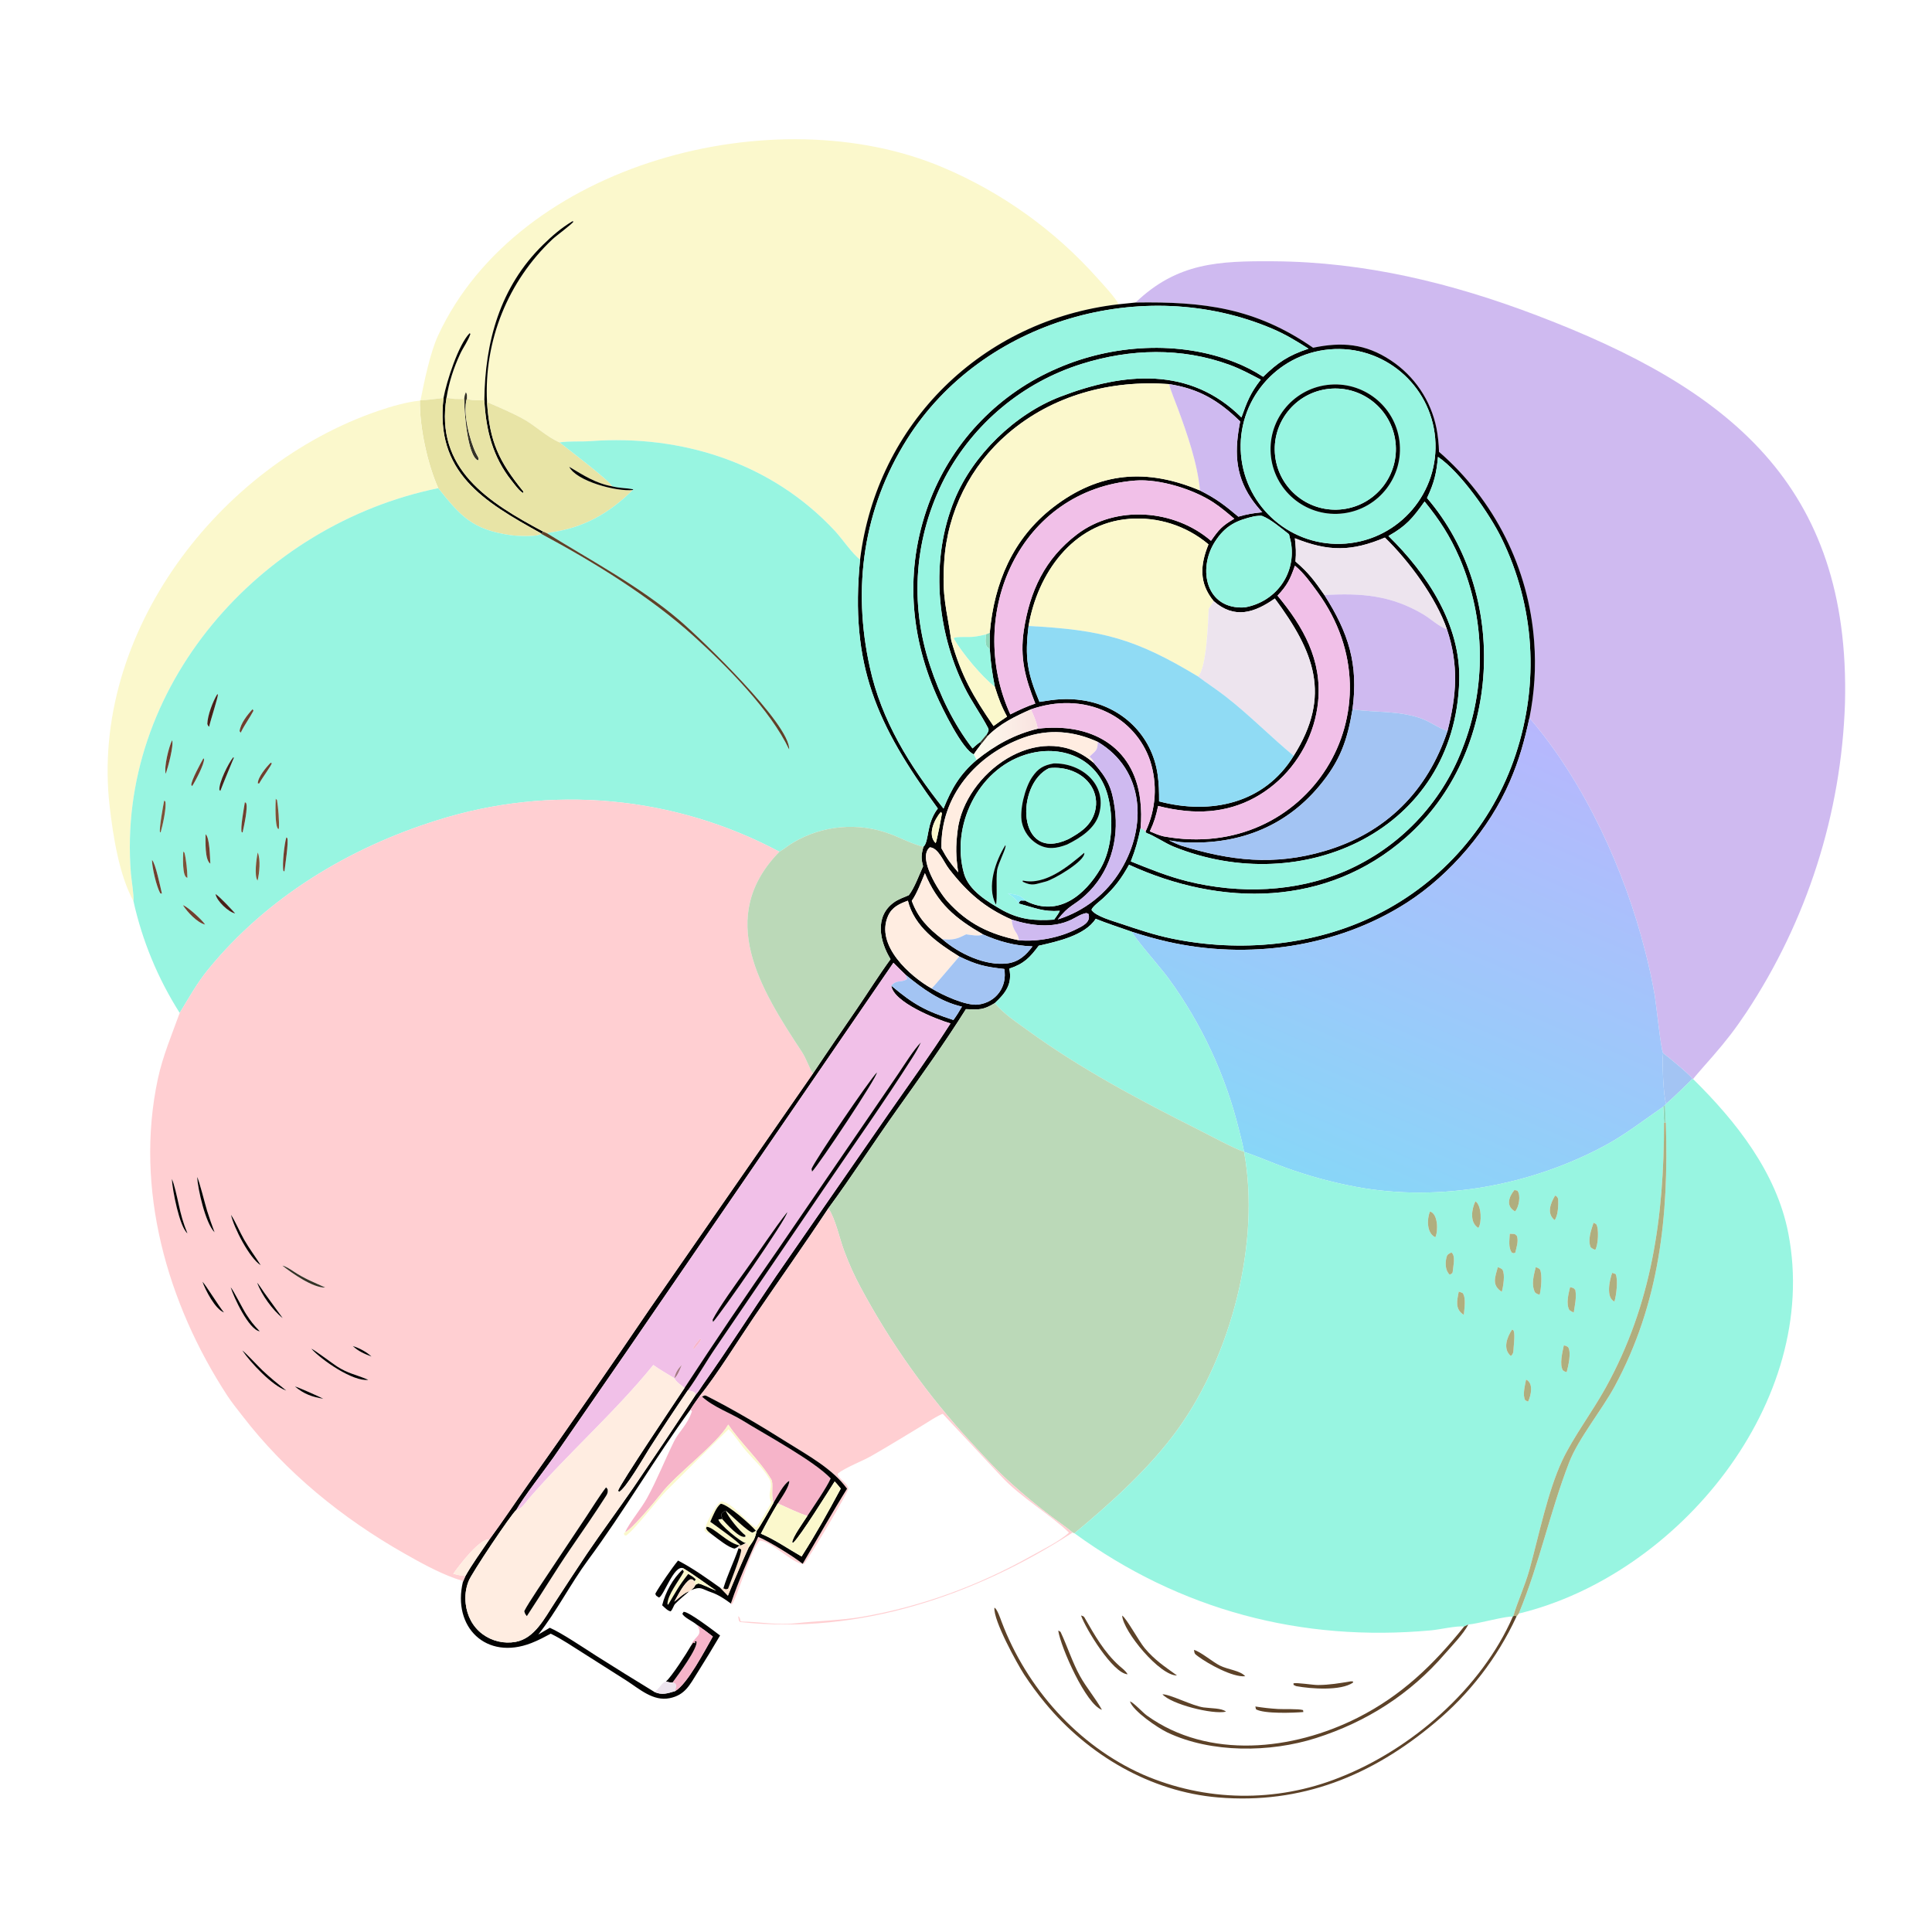 <svg width="1024" height="1024" viewBox="0 0 1024 1024" fill="none" xmlns="http://www.w3.org/2000/svg">
<path d="M222.873 212.177C224.858 202.264 227.952 186.963 232.22 177.767C274.776 86.071 411.122 51.043 499.742 88.741C531.135 102.027 559.174 122.139 581.822 147.617C584.263 150.321 591.631 158.232 592.857 161.275C520.748 169.571 464.784 224.216 455.858 296.579C452.027 293.876 446.129 285.271 442.542 281.415C408.959 245.317 361.451 230.227 312.969 233.803C307.556 234.202 301.984 233.652 296.584 234.486C290.385 231.917 284.172 226.067 278.409 222.68C272.379 219.135 264.596 215.948 258.13 213.112C256.479 180.64 269.169 149.08 292.84 126.79C294.964 124.81 303.547 118.534 303.967 117.399L303.348 117.302C297.464 120.817 292.739 124.92 287.852 129.697C265.087 151.948 257.022 181.066 256.713 212.139C254.276 212.142 248.957 212.528 247.469 211.131C247.416 209.439 247.691 209.141 246.919 207.912C246.265 209.616 246.255 209.668 246.024 211.48C243.849 211.519 238.438 211.641 236.7 210.593C237.97 202.601 240.479 194.87 243.923 187.527C245.58 183.992 248.112 180.702 249.329 176.97L248.923 176.595C243.007 182.539 236.625 202.336 235.082 210.919C231.658 211.279 225.989 212.161 222.873 212.177Z" fill="#FBF8CC"/>
<path d="M256.713 212.142C257.022 181.069 265.087 151.951 287.852 129.7C292.739 124.923 297.464 120.82 303.348 117.305L303.967 117.402C303.547 118.537 294.964 124.813 292.84 126.793C269.169 149.083 256.479 180.643 258.13 213.115C259.543 234.252 264.409 244.462 277.43 260.554L277.254 261.304C275.332 260.428 272.604 256.605 271.207 254.856C261.105 242.211 257.558 227.937 256.713 212.142Z" fill="#020201"/>
<path d="M601.867 160.345C624.051 139.115 646.027 138.291 675.162 138.485C723.537 138.806 769.632 150.059 814.602 167.186C915.813 205.734 980.835 256.612 977.881 372.712C975.948 431.21 957.801 488.02 925.464 536.806C919.707 545.441 914.79 551.791 907.962 559.642C906.724 561.065 897.917 570.995 897.38 571.919L897.075 571.8C895.907 569.785 883.92 559.947 881.481 558.183C880.343 556.649 877.796 531.995 877.074 527.734C875.702 519.792 873.996 511.912 871.96 504.114C861.138 461.293 839.681 414.241 810.639 380.531C813.319 367.228 814.16 353.621 813.14 340.09C810.303 301.199 792.168 265.018 762.708 239.472C762.634 235.673 762.118 230.682 761.368 226.976C758.407 212.201 749.655 199.226 737.065 190.947C723.707 182.107 711.208 181.129 695.966 184.304C665.353 163.089 637.804 159.789 601.867 160.345Z" fill="#CFBAF0"/>
<path d="M592.857 161.276L601.867 160.345C637.804 159.789 665.353 163.089 695.966 184.304C711.208 181.129 723.707 182.107 737.065 190.947C749.655 199.226 758.407 212.201 761.368 226.976C762.118 230.682 762.634 235.673 762.708 239.472C792.168 265.018 810.303 301.199 813.14 340.09C814.16 353.621 813.319 367.228 810.639 380.531C807.957 392.751 805.324 402.458 800.263 414.187C789.509 439.111 768.693 463.629 745.751 478.375C708.561 502.28 661.334 508.841 618.423 499.037C612.158 497.57 605.959 495.833 599.844 493.831C594.192 491.805 586.081 489.215 580.742 486.973C575.087 495.916 559.873 499.128 550.55 501.253C545.811 507.551 542.788 510.809 534.95 513.396C536.64 521.516 533.025 526.328 527.294 531.642C521.172 535.422 518.877 535.173 511.955 534.871C500.86 552.568 487.508 571.2 475.345 588.276C463.339 605.131 451.21 623.939 439.079 640.394C426.321 659.688 412.648 678.929 399.587 698.126C391.546 709.943 379.645 729.16 370.965 739.759C369.256 742.18 367.498 744.584 365.947 747.105C347.221 772.726 330.676 801.142 311.681 826.829C302.536 839.196 294.99 854.123 285.315 866.339L291.396 862.751C297.546 865.396 309.659 873.562 315.81 877.489C326.087 883.99 336.418 890.406 346.802 896.735C350.834 898.622 353.882 897.502 357.84 896.324C364.355 892.588 373.625 874.698 377.816 867.379C374.91 865.104 372.44 863.301 369.398 861.211C367.163 859.231 362.49 857.338 361.67 855.312L362.346 854.293C365.106 854.156 378.652 864.601 381.656 866.845C377.799 873.374 373.869 879.91 369.829 886.277C365.613 892.922 363.223 898.402 354.888 900.079C346.193 901.828 338.965 895.219 332.077 890.773L308.897 876.049C304.114 873.025 297.5 868.618 292.55 866.209L291.901 865.897C288.478 867.727 285.257 869.436 281.642 870.849C257.675 880.213 239.621 862.397 245.358 838.378L246.687 835.313C249.862 829.563 255.53 821.649 259.354 816.005C266.197 806.744 273.016 796.461 279.734 786.974C301.642 756.045 323.236 724.894 344.513 693.526L430.88 568.982C438.558 557.406 446.423 546.039 454.255 534.572C460.212 525.851 465.766 516.925 472.004 508.387C466.305 499.021 463.313 485.777 473.85 478.239C476.076 476.647 479.104 475.554 481.654 474.495C484.503 471.018 487.26 463.564 489.248 459.133C488.132 454.824 488.247 453.073 489.449 448.791C492.609 445.847 490.805 436.551 497.063 428.523C464.568 384.038 450.379 352.718 455.858 296.58C464.784 224.217 520.748 169.572 592.857 161.276ZM619.577 203.576C588.653 201.314 557.961 209.403 534.16 229.86C514.295 246.935 502.15 271.295 500.467 297.435C499.138 316.549 501.813 322.745 504.202 339.485C509.543 358.274 515.69 368.931 526.589 384.803C528.936 383.141 531.347 381.37 533.755 379.814C530.653 374.107 529.301 370.315 527.319 364.099C525.846 356.701 525.093 351.498 524.617 344.053L524.596 335.432C526.915 309.028 536.782 285.434 558.155 268.913C582.75 249.901 607.957 248.151 636.018 259.964C644.716 264.316 649.081 267.762 656.36 273.848C661.144 272.47 664.108 271.995 669.028 271.518C666.831 269.162 664.818 266.642 663.006 263.978C654.31 250.962 654.423 238.088 657.315 223.366C645.82 212.204 635.416 206.041 619.577 203.576ZM686.632 297.599C693.825 303.809 696.685 307.789 701.98 315.39C714.69 335.351 720.114 351.961 716.853 375.993C714.089 392.653 710.209 403.446 699.308 416.537C680.535 439.083 654.855 448.227 625.829 446.351C623.751 446.063 621.678 445.748 619.609 445.406C621.846 446.485 623.497 447.271 625.858 448.142C652.132 456.269 675.382 458.964 702.264 451.01C734.633 441.433 756.661 419.238 767.203 387.423C772.005 368.536 773.259 352.497 766.88 333.465C761.148 316.817 746.832 297.367 734.031 284.93C716.407 292.358 704.16 292.419 686.31 285.28C686.828 290.306 687.052 292.59 686.632 297.599ZM643.269 318.607C635.327 308.922 636.172 299.305 640.518 288.521C628.821 278.643 613.693 273.79 598.432 275.019C568.466 277.378 549.875 304.13 545.161 331.786C543.093 348.514 544.45 356.528 550.935 372.014C559.414 370.64 565.329 369.895 573.861 371.182C594.621 374.313 610.651 389.726 613.586 410.639C614.276 415.56 614.361 419.689 614.346 424.752C641.66 431.978 670.107 425.98 685.673 400.588C705.951 368.524 696.467 345.334 675.681 317.226C664.926 324.783 654.337 328.304 643.269 318.607ZM546.404 375.982C538.048 379.66 529.805 383.672 523.355 390.278L522.879 389.375C523.543 388.168 524.392 387.186 523.703 385.864C519.758 378.301 514.87 371.801 511.084 364.034C496.212 333.887 493.054 296.279 505.906 264.915C515.653 241.129 537.884 219.521 561.918 210.276C595.739 197.265 630.762 194.153 657.991 221.248C660.999 212.82 662.677 208.395 668.232 201.229C662.75 198.348 657.555 195.525 651.719 193.388C626.177 184.037 599.018 184.834 573.321 192.88C542.11 202.672 516.024 224.385 500.732 253.301C484.641 284.466 481.917 319.549 492.937 352.78C498.103 368.358 505.392 383.677 515.446 396.667C516.778 395.481 518.183 394.121 519.687 393.209L520.197 394.2C519.001 395.818 517.142 398.168 516.152 399.822C510.164 397.5 499.315 375.29 496.302 368.382C481.509 334.465 479.706 298.841 493.342 264.091C505.709 233.049 529.944 208.219 560.677 195.103C589.477 182.567 624.899 180.329 654.374 191.953C659.674 193.994 664.741 196.593 669.491 199.705C677.38 191.992 683.005 188.325 693.53 184.817C687.046 180.694 681.328 177.194 674.201 174.166C606.1 145.241 520.587 169.468 480.736 232.814C457.546 269.677 451.704 311.479 461.02 353.614C467.156 381.921 482.255 406.114 500.091 428.548C504.397 417.903 508.753 410.309 517.677 402.746C527.496 394.874 537.795 389.163 550.091 386.228C577.383 382.904 600.909 394.951 604.354 424.008C604.955 428.971 605.013 433.985 604.526 438.96C603.021 445.889 601.944 449.993 599.358 456.564C609.168 460.533 619.107 464.555 629.401 467.102C656.977 473.926 686.716 472.893 712.979 461.697C741.485 449.35 763.833 426.066 774.999 397.077C787.941 364.428 787.434 327.984 773.589 295.707C768.504 284.028 763.014 275.598 755.053 265.815C748.763 274.616 745.354 278.773 735.911 284.078C756.497 304.23 774.267 331.136 773.435 360.737C771.202 440.193 690.229 476.567 621.774 448.632C617.416 446.854 611.31 442.653 607.682 441.537L607.13 440.82C612.734 429.007 613.596 415.495 609.538 403.066C605.686 391.827 597.483 382.605 586.77 377.469C574.049 371.303 559.599 371.367 546.404 375.982ZM581.858 393.227C569.133 387.425 555.836 386.184 542.458 391.012C517.542 400.004 498.379 421.887 498.989 449.605C501.909 455.042 503.825 457.647 507.858 462.355C506.592 453.465 506.488 449.001 507.562 440.141C511.246 409.747 550.319 381.281 578.003 402.957C578.604 403.423 579.194 403.905 579.77 404.401C586.956 412.748 589.308 417.189 590.836 428.244C593.217 445.478 588.209 462.667 575.215 474.562C568.992 480.258 566.755 479.514 560.647 487.32C574.626 482.99 586.521 473.664 594.062 461.123C608.044 438.062 606.677 408.022 581.858 393.227ZM539.937 478.876C540.304 477.778 540.118 478.193 541.022 477.303L543.435 477.324C543.622 477.443 543.809 477.561 543.996 477.679C561.12 486.077 574.974 474.464 583.359 460.263C589.714 449.283 590.346 433.496 587.104 421.498C581.691 401.467 561.989 394.089 543.293 400.079C518.075 408.159 503.959 437.896 510.907 462.881C513.48 472.135 523.808 478.135 531.716 482.64C540.881 487.48 548.525 488.089 558.709 487.419C559.647 486.083 561.137 484.191 561.719 482.756C552.939 483.373 548.586 481.215 539.937 478.876ZM536.234 487.413C521.943 481.131 512.643 473.022 502.975 460.521C500.034 456.718 497.393 449.349 492.825 449.105C486.086 454.574 497.618 472.626 502.128 477.662C512.792 489.569 524.659 495.217 540.029 498.36C549.96 499.268 561.438 496.999 570.397 492.527C573.728 490.864 578.344 488.828 576.909 484.385L575.797 483.944C572.701 484.514 570.717 486.059 567.909 487.421C557.931 492.259 546.305 490.61 536.234 487.413ZM521.009 495.261C506.298 486.748 496.947 479.029 490.217 462.805C488.366 467.28 485.967 473.658 483.258 477.471C486.562 486.476 491.846 491.911 499.468 497.77C508.001 505.31 522.299 512.159 534.013 510.605C540.003 509.81 543.832 506.209 547.243 501.597C537.756 501.274 529.625 499.064 521.009 495.261ZM508.444 506.972C496.941 499.878 484.558 491.157 481.196 477.378C476.655 479.07 472.767 480.777 470.689 485.474C463.795 501.058 482.469 517.536 493.771 523.904C499.33 527.313 512.031 533.261 518.496 532.438C528.071 531.219 533.922 522.877 532.293 513.575C522.047 512.44 517.648 511.416 508.444 506.972ZM480.006 516.688C477.906 514.621 475.553 512.404 473.529 510.298L331.744 716.913L293.488 772.29C288.176 779.826 277.847 792.959 273.596 800.383C270.96 802.468 249.949 833.86 248.312 838.132C246.855 841.899 246.345 845.968 246.83 849.978C247.559 856.41 250.497 862.18 255.722 866.098C260.755 869.84 267.11 871.336 273.283 870.231C283.463 868.348 288.661 857.594 294.017 849.491C299.661 840.78 305.364 832.106 311.125 823.471C319.106 811.71 327.498 800.396 335.519 788.764C346.755 772.286 357.867 755.724 368.855 739.08C369.864 738.145 371.905 734.814 372.788 733.568C386.026 714.896 398.294 695.537 411.167 676.627L471.013 590.218C482.22 574.118 493.183 559.009 503.788 542.436C496.131 540.222 473.533 531.214 472.409 522.433C484.375 532.481 490.522 535.812 505.327 540.619C507.163 538.105 508.284 536.208 509.858 533.534C498.382 530.969 488.86 523.959 480.006 516.688ZM704.616 185.191C676.319 187.721 655.38 212.631 657.752 240.941C660.124 269.252 684.918 290.33 713.241 288.115C741.788 285.883 763.069 260.851 760.678 232.317C758.287 203.782 733.136 182.641 704.616 185.191ZM762.153 242.151C761.363 250.806 760.118 256.017 756.347 263.958C800.254 315.028 796.171 399.107 745.096 443.919C703.091 480.772 647.277 480.768 598.413 458.334C594.326 465.69 590.872 470.314 584.649 476.097C582.899 477.723 578.926 480.549 578.527 482.25C580.578 485.62 589.963 488.167 594.063 489.568C603.097 492.607 611.816 495.548 621.174 497.477C657.145 504.894 696.393 501.326 729.498 484.914C764.492 467.604 791.086 436.988 803.33 399.917C815.912 361.942 813.491 321.351 795.824 285.229C789.538 272.376 774.014 250.103 762.153 242.151ZM601.725 254.707C540.558 259.431 511.334 325.485 535.486 378.643C540.11 376.353 543.825 374.539 548.725 372.906C543.409 359.456 540.438 348.679 542.671 333.944C545.878 313.199 553.767 296.226 570.81 283.249C591.469 267.519 622.424 269.888 641.849 286.635C646.057 280.68 647.613 278.767 654.188 274.943C650.649 271.951 646.956 268.815 643.103 266.285C632.449 259.292 614.579 253.715 601.725 254.707ZM664.915 273.618C655.419 275.772 649.388 278.545 643.859 287.269C634.711 301.703 639.17 323.122 659.621 321.941C675.571 319.232 686.573 305.075 684.424 288.709C684.195 286.959 683.575 284.955 683.204 283.185C679.359 280.201 673.461 275.143 668.964 273.466C668.31 273.222 665.756 273.522 664.915 273.618ZM686.329 299.826C683.902 306.862 682.241 310.269 677.11 315.706C690.797 332.163 700.81 349.902 698.617 371.946C696.943 388.777 688.49 404.705 675.538 415.583C661.942 427.002 645.908 431.504 628.307 429.764C623.422 429.268 618.581 428.4 613.828 427.168C612.743 432.359 611.724 435.807 609.437 440.634C612.008 441.707 614.092 442.689 616.822 443.307C692.948 457.257 743.739 376.03 698.274 313.755C694.655 308.798 691.139 303.79 686.329 299.826ZM498.686 430.334C495.224 434.31 491.367 442.415 495.913 446.876C496.449 446.276 499.04 432.719 499.242 431.044L498.686 430.334Z" fill="#020201"/>
<path d="M669.491 199.706C664.741 196.594 659.674 193.995 654.374 191.954C624.899 180.33 589.477 182.568 560.677 195.104C529.944 208.22 505.709 233.05 493.342 264.092C479.706 298.842 481.509 334.466 496.302 368.383C499.315 375.291 510.164 397.501 516.152 399.823L517.677 402.747C508.753 410.31 504.397 417.904 500.091 428.549C482.255 406.115 467.156 381.922 461.02 353.615C451.704 311.48 457.546 269.678 480.736 232.815C520.587 169.469 606.1 145.242 674.201 174.167C681.328 177.195 687.046 180.695 693.53 184.818C683.005 188.326 677.38 191.993 669.491 199.706Z" fill="#98F5E1"/>
<path d="M236.699 210.596C230.457 248.428 258.632 266.154 287.979 281.798L286.871 282.741C256.147 265.744 230.42 250.395 235.081 210.922C236.624 202.339 243.006 182.542 248.922 176.598L249.328 176.973C248.111 180.705 245.579 183.995 243.922 187.53C240.478 194.873 237.969 202.604 236.699 210.596Z" fill="#020201"/>
<path d="M713.241 288.117C684.918 290.332 660.124 269.254 657.752 240.943C655.38 212.633 676.319 187.723 704.616 185.193C733.136 182.643 758.287 203.784 760.678 232.319C763.069 260.853 741.788 285.885 713.241 288.117ZM703.56 204.014C684.692 206.315 671.292 223.52 673.684 242.377C676.075 261.234 693.345 274.551 712.19 272.069C730.907 269.604 744.114 252.476 741.739 233.747C739.364 215.018 722.3 201.729 703.56 204.014Z" fill="#98F5E1"/>
<path d="M522.879 389.375L519.687 393.209C518.183 394.121 516.778 395.481 515.446 396.667C505.392 383.677 498.103 368.358 492.937 352.78C481.917 319.549 484.641 284.466 500.732 253.301C516.024 224.385 542.11 202.672 573.321 192.88C599.018 184.834 626.177 184.037 651.719 193.388C657.555 195.525 662.75 198.348 668.232 201.229C662.677 208.395 660.999 212.82 657.991 221.248C630.762 194.153 595.739 197.265 561.918 210.276C537.884 219.521 515.653 241.129 505.906 264.915C493.054 296.279 496.212 333.887 511.084 364.034C514.87 371.801 519.758 378.301 523.703 385.864C524.392 387.186 523.543 388.168 522.879 389.375Z" fill="#98F5E1"/>
<path d="M504.202 339.484C501.813 322.744 499.138 316.548 500.467 297.434C502.15 271.294 514.295 246.934 534.16 229.859C557.961 209.402 588.653 201.313 619.577 203.575C620.684 207.471 622.817 212.573 624.276 216.51C629.201 229.807 634.733 245.767 636.018 259.963C607.957 248.15 582.75 249.9 558.155 268.912C536.782 285.433 526.915 309.027 524.596 335.431L522.542 336.25C519.807 336.937 518.721 337.154 515.99 337.505C513.6 337.812 506.796 337.315 505.617 338.156L505.656 338.75L504.202 339.484Z" fill="#FBF8CC"/>
<path d="M619.576 203.574C635.415 206.039 645.819 212.202 657.314 223.364C654.422 238.086 654.309 250.96 663.005 263.976C664.817 266.64 666.83 269.16 669.027 271.516C664.107 271.993 661.143 272.468 656.359 273.846C649.08 267.76 644.715 264.314 636.017 259.962C634.732 245.766 629.2 229.806 624.275 216.509C622.816 212.572 620.683 207.47 619.576 203.574Z" fill="#CFBAF0"/>
<path d="M712.191 272.068C693.346 274.55 676.076 261.233 673.685 242.376C671.293 223.519 684.693 206.314 703.561 204.013C722.301 201.728 739.365 215.017 741.74 233.746C744.115 252.475 730.908 269.603 712.191 272.068ZM704.201 206.122C686.5 208.089 673.781 224.088 675.857 241.777C677.933 259.466 694.009 272.086 711.686 269.901C729.208 267.735 741.695 251.828 739.637 234.292C737.579 216.756 721.749 204.172 704.201 206.122Z" fill="#020201"/>
<path d="M711.686 269.9C694.009 272.085 677.933 259.465 675.857 241.776C673.781 224.087 686.5 208.088 704.201 206.121C721.749 204.171 737.579 216.755 739.637 234.291C741.695 251.827 729.208 267.734 711.686 269.9Z" fill="#98F5E1"/>
<path d="M247.469 211.133C245.16 218.732 248.928 233.529 252.407 240.466C253.113 241.873 254.263 243.162 253.296 244.047C247.617 241.521 245.985 217.314 246.024 211.482C246.255 209.67 246.265 209.618 246.919 207.914C247.691 209.143 247.416 209.441 247.469 211.133Z" fill="#353327"/>
<path d="M287.98 281.796C258.633 266.152 230.458 248.426 236.7 210.594C238.438 211.642 243.849 211.52 246.024 211.481C245.985 217.313 247.617 241.52 253.296 244.046C254.263 243.161 253.113 241.872 252.407 240.465C248.928 233.528 245.16 218.731 247.469 211.132C248.957 212.529 254.276 212.143 256.713 212.14C257.558 227.935 261.105 242.209 271.207 254.854C272.604 256.603 275.332 260.426 277.254 261.302L277.43 260.552C264.409 244.46 259.543 234.25 258.13 213.113C264.596 215.949 272.379 219.136 278.409 222.681C284.172 226.068 290.385 231.918 296.584 234.487C300.743 237.761 323.171 254.834 324.527 257.797C315.599 256.13 309.382 251.984 301.714 247.426C305.476 255.039 326.842 260.696 335.385 259.708C322.497 272.377 309.103 279.868 291.198 282.298C290.624 282.376 290.63 282.435 290.019 282.708L287.98 281.796Z" fill="#E8E4A6"/>
<path d="M222.872 212.18C225.988 212.164 231.657 211.282 235.081 210.922C230.42 250.395 256.147 265.744 286.871 282.741L286.958 283.011C284.303 284.695 273.811 284.102 270.621 283.644C250.354 280.732 244.034 273.504 232.281 258.74C226.536 245.801 222.337 226.369 222.563 212.351L222.872 212.18Z" fill="#E8E4A6"/>
<path d="M70.741 477.631C63.143 463.761 59.955 443.315 58.113 427.331C47.557 335.703 116.1 246.484 200.704 217.685C207.326 215.431 215.601 213.029 222.563 212.348C222.337 226.366 226.536 245.798 232.281 258.737C137.599 278.075 61.471 364.488 69.38 462.866C69.65 466.222 71.089 474.781 70.741 477.631Z" fill="#FBF8CC"/>
<path d="M296.583 234.488C301.983 233.654 307.555 234.204 312.968 233.805C361.45 230.229 408.958 245.319 442.541 281.417C446.128 285.273 452.026 293.878 455.857 296.581C450.378 352.719 464.567 384.039 497.062 428.524C490.804 436.552 492.608 445.848 489.448 448.792C483.5 447.461 477.346 444.038 471.552 441.935C454.627 435.701 435.793 437.43 420.288 446.644C417.857 448.083 415.271 450.228 413.103 451.434C357.324 421.694 291.915 415.688 231.653 434.772C185.022 449.368 141.632 475.492 110.368 513.778C104.309 521.198 100.166 528.802 95.25 536.87C83.695 518.702 75.401 498.655 70.741 477.633C71.088 474.783 69.65 466.224 69.38 462.868C61.471 364.49 137.599 278.077 232.281 258.739C244.034 273.503 250.354 280.731 270.621 283.643C273.811 284.101 284.303 284.694 286.958 283.01C314.521 297.789 344.68 316.305 367.833 337.313C385.196 353.067 408.38 376.377 418.267 397.253C418.904 383.972 371.579 338.558 360.075 328.724C339.289 310.956 313.112 297.013 290.018 282.709C290.629 282.436 290.623 282.377 291.197 282.299C309.102 279.869 322.496 272.378 335.384 259.709L335.643 259.381C331.969 258.566 328.882 258.876 324.526 257.798C323.17 254.835 300.742 237.762 296.583 234.488ZM115.186 367.875C112.801 371.732 109.979 379.198 109.882 383.758C110.309 384.606 110.189 384.656 110.842 385.218C111.432 382.182 115.701 369.309 115.455 368.142L115.186 367.875ZM133.887 375.875C131.138 378.833 127.457 383.465 126.99 387.53C127.181 387.807 127.372 388.083 127.563 388.36C129.969 383.501 132.261 380.689 134.342 376.702L133.887 375.875ZM91.23 392.321C89.478 395.822 86.838 406.465 87.84 410.165C88.998 406.841 92.178 395.248 91.23 392.321ZM123.613 401.379C121.102 404.41 115.919 414.767 116.273 418.692L116.797 419.193C117.57 416.999 123.991 401.424 123.989 401.629L123.613 401.379ZM107.814 401.921C106.381 404.477 101.319 413.644 101.398 416.094L101.839 416.644C103.4 414.292 108.454 404.813 108.121 402.252L107.814 401.921ZM143.452 404.264C141.206 406.505 136.587 412 136.66 415.219L137.362 415.275C138.883 412.417 143.83 405.755 144.061 404.535L143.452 404.264ZM146.144 423.35C146.005 426.331 145.678 437.39 147.305 439.246L147.802 439.383C148.122 435.499 147.456 427.946 146.826 424.061L146.144 423.35ZM87.026 424.293C86.496 426.878 84.227 439.433 84.812 441.059L85.157 441.146C86.134 437.844 88.383 427.905 87.609 424.804L87.026 424.293ZM129.776 425.225C129.353 427.957 127.241 439.254 128.132 441.097L128.585 441.189C129.192 438.438 131.652 427.58 130.363 425.513L129.776 425.225ZM108.951 442.185C108.964 445.696 108.45 455.779 111.481 457.758C111.29 454.544 111.16 443.743 108.951 442.185ZM151.78 443.795C150.718 447.026 149.499 458.386 150.204 461.542L150.731 461.927C151.1 459.017 153.075 446.185 152.248 444.196L151.78 443.795ZM97.141 451.345C97.007 453.888 96.431 464.95 99.331 465.232C99.301 461.685 98.665 455.318 97.761 451.925L97.141 451.345ZM136.611 451.803C135.945 454.898 134.621 464.361 136.528 466.731C137.509 462.707 138.193 455.656 136.611 451.803ZM80.553 455.811C80.597 459.879 82.912 469.854 84.947 473.468L85.826 473.662C85.111 470.62 82.376 457.269 80.553 455.811ZM114.23 473.856C114.763 477.454 121.11 483.502 124.66 484.142C122.795 482.088 116.384 475.117 114.23 473.856ZM96.959 479.765C99.302 483.384 104.436 488.965 108.73 490.05C107.245 487.684 99.465 480.534 96.959 479.765Z" fill="#98F5E1"/>
<path d="M756.347 263.959C760.118 256.018 761.363 250.807 762.153 242.152C774.014 250.104 789.538 272.377 795.824 285.23C813.491 321.352 815.912 361.943 803.33 399.918C791.086 436.989 764.492 467.605 729.498 484.915C696.393 501.327 657.145 504.895 621.174 497.478C611.816 495.549 603.097 492.608 594.063 489.569C589.963 488.168 580.578 485.621 578.527 482.251C578.926 480.55 582.899 477.724 584.649 476.098C590.872 470.315 594.326 465.691 598.413 458.335C647.277 480.769 703.091 480.773 745.096 443.92C796.171 399.108 800.254 315.029 756.347 263.959Z" fill="#98F5E1"/>
<path d="M335.386 259.708C326.843 260.696 305.477 255.039 301.715 247.426C309.383 251.984 315.6 256.13 324.528 257.797C328.884 258.875 331.971 258.565 335.645 259.38L335.386 259.708Z" fill="#020201"/>
<path d="M535.487 378.644C511.335 325.486 540.559 259.432 601.726 254.708C614.58 253.716 632.45 259.293 643.104 266.286C646.957 268.816 650.65 271.952 654.189 274.944C647.614 278.768 646.058 280.681 641.85 286.636C622.425 269.889 591.47 267.52 570.811 283.25C553.768 296.227 545.879 313.2 542.672 333.945C540.439 348.68 543.41 359.457 548.726 372.907C543.826 374.54 540.111 376.354 535.487 378.644Z" fill="#F1C0E8"/>
<path d="M604.525 438.961C606.004 439.688 606.079 439.601 607.129 440.821L607.681 441.538C611.309 442.654 617.415 446.855 621.773 448.633C690.228 476.568 771.201 440.194 773.434 360.738C774.266 331.137 756.496 304.231 735.91 284.079C745.353 278.774 748.762 274.617 755.052 265.816C763.013 275.599 768.503 284.029 773.588 295.708C787.433 327.985 787.94 364.429 774.998 397.078C763.832 426.067 741.484 449.351 712.978 461.698C686.715 472.894 656.976 473.927 629.4 467.103C619.106 464.556 609.167 460.534 599.357 456.565C601.943 449.994 603.02 445.89 604.525 438.961Z" fill="#98F5E1"/>
<path d="M659.622 321.94C639.171 323.121 634.712 301.702 643.86 287.268C649.389 278.544 655.42 275.771 664.916 273.617C665.757 273.521 668.311 273.221 668.965 273.465C673.462 275.142 679.36 280.2 683.205 283.184C683.576 284.954 684.196 286.958 684.425 288.708C686.574 305.074 675.572 319.231 659.622 321.94Z" fill="#98F5E1"/>
<path d="M643.268 318.607C642.412 319.961 641.557 321.373 640.626 322.671C640.378 328.788 639.494 355.143 634.878 358.491C601.57 338.326 583.622 333.788 545.16 331.786C549.874 304.13 568.465 277.378 598.431 275.019C613.692 273.79 628.82 278.643 640.517 288.521C636.171 299.305 635.326 308.922 643.268 318.607Z" fill="#FBF8CC"/>
<path d="M287.979 281.797L290.018 282.709C313.112 297.013 339.289 310.956 360.075 328.724C371.579 338.558 418.904 383.972 418.267 397.253C408.38 376.377 385.196 353.067 367.833 337.313C344.68 316.305 314.521 297.789 286.958 283.01L286.871 282.74L287.979 281.797Z" fill="#5D4228"/>
<path d="M701.981 315.39C696.686 307.789 693.826 303.809 686.633 297.599C687.053 292.59 686.829 290.306 686.311 285.28C704.161 292.419 716.408 292.358 734.032 284.93C746.833 297.367 761.149 316.817 766.881 333.465C763.327 332.604 758.073 327.812 754.473 325.672C737.216 315.411 721.261 314.257 701.981 315.39Z" fill="#EDE4EE"/>
<path d="M677.11 315.704C682.241 310.267 683.902 306.86 686.329 299.824C691.139 303.788 694.655 308.796 698.274 313.753C743.739 376.028 692.949 457.255 616.823 443.305C614.093 442.687 612.009 441.705 609.438 440.632C611.724 435.805 612.743 432.357 613.828 427.166C618.581 428.398 623.422 429.266 628.307 429.762C645.908 431.502 661.943 427 675.539 415.581C688.491 404.703 696.943 388.775 698.617 371.944C700.81 349.9 690.797 332.161 677.11 315.704Z" fill="#F1C0E8"/>
<path d="M701.98 315.39C721.26 314.257 737.215 315.411 754.472 325.672C758.072 327.812 763.326 332.604 766.88 333.465C773.259 352.497 772.005 368.536 767.203 387.423C762.108 385.867 758.092 382.355 752.336 380.473C740.592 376.634 729.033 377.687 717.393 376.072L716.854 375.993C720.115 351.961 714.69 335.351 701.98 315.39Z" fill="#CFBAF0"/>
<path d="M640.627 322.672C641.558 321.374 642.413 319.962 643.269 318.608C654.337 328.305 664.926 324.784 675.681 317.227C696.467 345.335 705.951 368.525 685.673 400.589C673.763 390.77 661.987 378.747 649.554 369.111C644.766 365.4 639.713 362.109 634.879 358.492C639.495 355.144 640.379 328.789 640.627 322.672Z" fill="#EDE4EE"/>
<path d="M550.936 372.013C544.451 356.527 543.094 348.513 545.162 331.785C583.624 333.787 601.572 338.325 634.88 358.49C639.714 362.107 644.767 365.398 649.555 369.109C661.988 378.745 673.764 390.768 685.674 400.587C670.108 425.979 641.661 431.977 614.347 424.751C614.362 419.688 614.277 415.559 613.587 410.638C610.652 389.725 594.622 374.312 573.862 371.181C565.33 369.894 559.415 370.639 550.936 372.013Z" fill="#90DBF4"/>
<path d="M522.541 336.253L524.595 335.434L524.616 344.055C524.095 343.659 523.415 343.019 522.909 342.571C522.071 340.482 522.419 338.553 522.541 336.253Z" fill="#8DD8BA"/>
<path d="M505.656 338.75L505.617 338.156C506.796 337.315 513.6 337.812 515.99 337.505C518.721 337.154 519.807 336.937 522.542 336.25C522.42 338.55 522.072 340.479 522.91 342.568C523.416 343.016 524.096 343.656 524.617 344.052C525.093 351.497 525.846 356.7 527.319 364.098C520.151 358.482 510.223 346.501 505.656 338.75Z" fill="#98F5E1"/>
<path d="M504.201 339.484L505.655 338.75C510.222 346.501 520.15 358.482 527.318 364.098C529.3 370.314 530.652 374.106 533.754 379.813C531.346 381.369 528.935 383.14 526.588 384.802C515.689 368.93 509.542 358.273 504.201 339.484Z" fill="#FBF8CC"/>
<path d="M110.843 385.218C110.19 384.656 110.31 384.606 109.883 383.758C109.98 379.198 112.802 371.732 115.187 367.875L115.456 368.142C115.702 369.309 111.433 382.182 110.843 385.218Z" fill="#462119"/>
<path d="M546.404 375.981C559.599 371.366 574.049 371.302 586.77 377.468C597.483 382.604 605.686 391.826 609.538 403.065C613.596 415.494 612.734 429.006 607.13 440.819C606.08 439.599 606.005 439.686 604.526 438.959C605.013 433.984 604.955 428.97 604.354 424.007C600.909 394.95 577.383 382.903 550.091 386.227C549.124 381.984 548.183 380.019 546.404 375.981Z" fill="#F1C0E8"/>
<path d="M127.563 388.36C127.372 388.083 127.181 387.807 126.99 387.53C127.457 383.465 131.138 378.833 133.887 375.875L134.342 376.702C132.261 380.689 129.969 383.501 127.563 388.36Z" fill="#6E402F"/>
<path d="M716.853 375.992L717.393 376.071C729.033 377.686 740.591 376.633 752.335 380.472C758.091 382.354 762.108 385.866 767.203 387.422C756.661 419.237 734.633 441.432 702.264 451.009C675.382 458.963 652.132 456.268 625.858 448.141C623.497 447.27 621.846 446.484 619.609 445.405C621.678 445.747 623.751 446.062 625.829 446.35C654.855 448.226 680.535 439.082 699.308 416.536C710.209 403.445 714.089 392.652 716.853 375.992Z" fill="#A3C4F3"/>
<path d="M523.355 390.276C529.805 383.67 538.048 379.658 546.404 375.98C548.183 380.018 549.124 381.983 550.091 386.226C537.795 389.161 527.496 394.872 517.677 402.744L516.152 399.82C517.142 398.166 519.001 395.816 520.197 394.198L523.355 390.276Z" fill="url(#paint0_linear_2247_9545)"/>
<path d="M599.844 493.831C605.959 495.833 612.158 497.57 618.423 499.037C661.334 508.841 708.561 502.28 745.751 478.375C768.693 463.629 789.509 439.111 800.263 414.187C805.324 402.458 807.957 392.751 810.639 380.531C839.681 414.241 861.138 461.293 871.96 504.114C873.996 511.912 875.702 519.792 877.074 527.734C877.796 531.995 880.343 556.649 881.481 558.183C880.845 561.997 881.645 581.87 883.126 585.008L882.481 585.718L881.578 586.571C871.96 593.195 861.614 601.195 851.492 606.71C811.857 628.304 763.255 637.334 718.768 629.065C705.9 626.659 693.253 623.199 680.952 618.72C674.34 616.304 665.664 612.549 659.382 610.508C658.916 607.481 657.493 602.179 656.748 599.083C649.625 569.982 636.864 542.56 619.188 518.37C615.391 513.163 601.552 497.469 599.844 493.831Z" fill="url(#paint1_linear_2247_9545)"/>
<path d="M498.989 449.604C498.379 421.886 517.542 400.003 542.458 391.011C555.836 386.183 569.133 387.424 581.858 393.226C581.692 397.485 581.237 397.522 578.075 400.453L577.465 401.015C578.608 402.189 579.523 402.822 579.77 404.4C579.194 403.904 578.604 403.422 578.003 402.956C550.319 381.28 511.246 409.746 507.562 440.14C506.488 449 506.592 453.464 507.858 462.354C503.825 457.646 501.909 455.041 498.989 449.604Z" fill="#FFEDE1"/>
<path d="M519.688 393.209L522.88 389.375L523.355 390.278L520.198 394.2L519.688 393.209Z" fill="#353327"/>
<path d="M87.842 410.164C86.839 406.464 89.479 395.821 91.232 392.32C92.18 395.247 88.999 406.84 87.842 410.164Z" fill="#6E402F"/>
<path d="M581.857 393.227C606.676 408.022 608.044 438.062 594.062 461.123C586.521 473.664 574.625 482.99 560.646 487.32C566.754 479.514 568.992 480.258 575.215 474.562C588.209 462.667 593.217 445.478 590.836 428.244C589.308 417.189 586.956 412.748 579.77 404.401C579.523 402.823 578.608 402.19 577.465 401.016L578.075 400.454C581.237 397.523 581.691 397.486 581.857 393.227Z" fill="#CFBAF0"/>
<path d="M543.435 477.325C540.984 474.117 538.417 474.295 534.156 473.471C536.897 475.373 538.056 476.036 539.937 478.877C548.586 481.216 552.939 483.374 561.719 482.757C561.137 484.192 559.647 486.084 558.709 487.42C548.525 488.09 540.881 487.481 531.716 482.641C523.808 478.136 513.48 472.136 510.907 462.882C503.959 437.897 518.075 408.16 543.293 400.08C561.989 394.09 581.691 401.468 587.104 421.499C590.346 433.497 589.714 449.284 583.359 460.264C574.974 474.465 561.12 486.078 543.996 477.68C543.809 477.562 543.622 477.444 543.435 477.325ZM558.428 404.637C553.048 405.652 550.262 407.169 547.023 411.926C543.24 417.484 540.23 429.481 541.632 435.982C542.68 440.709 545.615 444.803 549.755 447.312C555.178 450.535 560.095 449.709 565.637 447.582C572.591 444.114 580.403 439.184 582.579 431.321C586.963 415.474 572.9 404.273 558.428 404.637ZM532.886 447.921C527.648 456.315 522.837 469.962 527.848 479.435C528.758 477.025 527.818 465.902 528.488 461.347C529.087 457.272 533.692 449.176 532.886 447.921ZM574.677 451.999C566.219 459.138 554.02 469.399 542.121 466.71L542.006 467.14L542.175 467.391C547.344 469.913 548.892 468.501 554.187 467.26C558.257 466.306 575.507 456.248 574.677 451.999Z" fill="#98F5E1"/>
<path d="M116.797 419.193L116.273 418.692C115.919 414.767 121.102 404.41 123.613 401.379L123.989 401.629C123.991 401.424 117.57 416.999 116.797 419.193Z" fill="#462119"/>
<path d="M101.84 416.645L101.399 416.095C101.32 413.645 106.382 404.478 107.815 401.922L108.122 402.253C108.455 404.814 103.401 414.293 101.84 416.645Z" fill="#6E402F"/>
<path d="M137.363 415.273L136.661 415.217C136.588 411.998 141.207 406.503 143.453 404.262L144.062 404.533C143.831 405.753 138.884 412.415 137.363 415.273Z" fill="#6E402F"/>
<path d="M565.637 447.583C560.095 449.71 555.178 450.536 549.755 447.313C545.615 444.804 542.68 440.71 541.632 435.983C540.23 429.482 543.24 417.485 547.023 411.927C550.262 407.17 553.048 405.653 558.428 404.638C572.9 404.274 586.963 415.475 582.579 431.322C580.403 439.185 572.591 444.115 565.637 447.583ZM556.065 407.126C538.16 415.628 538.865 457.573 566.254 444.765C572.619 441.26 578.379 437.596 580.394 429.957C581.61 425.388 580.851 420.519 578.303 416.536C573.657 409.27 564.369 406.142 556.065 407.126Z" fill="#020201"/>
<path d="M566.255 444.765C538.866 457.573 538.161 415.628 556.066 407.126C564.37 406.142 573.658 409.27 578.304 416.536C580.852 420.519 581.611 425.388 580.395 429.957C578.38 437.596 572.62 441.26 566.255 444.765Z" fill="#98F5E1"/>
<path d="M147.803 439.381L147.306 439.244C145.679 437.388 146.006 426.329 146.145 423.348L146.827 424.059C147.457 427.944 148.123 435.497 147.803 439.381Z" fill="#7B5338"/>
<path d="M95.251 536.869C100.166 528.801 104.309 521.197 110.368 513.777C141.632 475.491 185.023 449.367 231.654 434.771C291.916 415.687 357.325 421.693 413.104 451.433C379.221 486.079 402.977 524.112 425.003 557.504C427.447 561.209 428.804 565.918 430.88 568.982L344.513 693.526C323.236 724.894 301.642 756.045 279.734 786.974C273.016 796.461 266.197 806.744 259.354 816.005C254.474 814.982 242.959 830.177 240.262 834.125C242.92 834.821 243.967 835.077 246.686 835.313L245.357 838.378L244.818 837.72C243.528 837.378 242.256 836.981 241.001 836.529C231.741 833.158 222.857 828.225 214.372 823.41C181.411 804.705 151.431 780.347 128.285 750.192C125.662 746.774 122.816 743.308 120.436 739.658C88.487 690.655 71.212 629.966 83.677 571.782C86.229 559.866 91.116 548.237 95.251 536.869ZM104.482 623.826C104.899 630.438 108.885 648.357 113.731 653.154C112.246 649.238 110.978 645.568 109.775 641.757C108.755 638.524 105.553 625.545 104.482 623.826ZM91.075 624.88C91.428 630.916 95.074 650.146 99.345 653.713C96.927 647.762 95.958 644.017 94.575 637.756C93.942 634.89 92.297 627.264 91.075 624.88ZM122.445 643.895C123.841 650.544 132.235 666.946 138.205 670.606C135.262 665.899 132.216 661.946 129.406 657.047C127.16 653.13 124.789 647.446 122.445 643.895ZM149.701 670.812C154.595 674.668 165.833 682.684 172.378 682.407C166.606 679.774 161.134 677.607 155.807 674.033C154.372 673.069 151.306 671.078 149.701 670.812ZM107.304 679.342C108.895 683.845 114.037 693.894 118.715 695.629C115.888 692.266 108.873 680.712 107.304 679.342ZM136.311 679.856C138.562 686.195 144.594 694.572 149.827 698.613C146.616 694.124 143.375 689.657 140.102 685.214C139.231 684.009 137.096 680.647 136.311 679.856ZM122.271 682.314C123.845 687.524 131.881 704.845 137.669 705.627C134.015 701.701 133.243 700.753 130.475 696.548C128.851 694.081 123.47 683.376 122.271 682.314ZM186.985 713.455C190.178 716.336 192.957 717.48 196.889 718.998C194.453 716.625 190.212 714.344 186.985 713.455ZM165.003 714.836C170.338 720.8 187.144 732.428 195.184 731.353L194.348 730.987C188.908 728.657 184.335 727.95 178.555 724.194C176.209 722.669 166.381 715.257 165.003 714.836ZM128.451 715.794C132.793 722.261 144.222 734.453 151.714 737.029C147.071 733.306 143.362 730.355 139.039 726.267C136.951 724.292 130.093 716.858 128.451 715.794ZM156.311 734.863C161.116 738.876 165.271 740.355 171.333 741.366C169.687 740.442 157.72 735.079 156.311 734.863Z" fill="#FFCFD2"/>
<path d="M85.158 441.146L84.812 441.059C84.228 439.433 86.496 426.878 87.026 424.293L87.609 424.804C88.384 427.905 86.134 437.844 85.158 441.146Z" fill="#7B5338"/>
<path d="M128.586 441.187L128.133 441.095C127.242 439.252 129.354 427.955 129.777 425.223L130.364 425.511C131.653 427.578 129.193 438.436 128.586 441.187Z" fill="#6E402F"/>
<path d="M495.913 446.878C491.367 442.417 495.224 434.312 498.686 430.336L499.242 431.046C499.04 432.721 496.449 446.278 495.913 446.878Z" fill="#FBF8CC"/>
<path d="M413.104 451.435C415.272 450.229 417.858 448.084 420.289 446.645C435.794 437.431 454.628 435.702 471.553 441.936C477.347 444.039 483.501 447.462 489.449 448.793C488.247 453.075 488.132 454.826 489.248 459.135C487.26 463.566 484.503 471.02 481.654 474.497C479.104 475.556 476.076 476.649 473.85 478.241C463.313 485.779 466.305 499.023 472.004 508.389C465.766 516.927 460.212 525.853 454.255 534.574C446.423 546.041 438.558 557.408 430.88 568.984C428.804 565.92 427.447 561.211 425.003 557.506C402.977 524.114 379.221 486.081 413.104 451.435Z" fill="#BBD9B8"/>
<path d="M111.481 457.757C108.45 455.778 108.964 445.695 108.951 442.184C111.16 443.742 111.29 454.543 111.481 457.757Z" fill="#6E402F"/>
<path d="M150.732 461.925L150.205 461.54C149.5 458.384 150.719 447.024 151.781 443.793L152.249 444.194C153.076 446.183 151.101 459.015 150.732 461.925Z" fill="#6E402F"/>
<path d="M527.848 479.436C522.837 469.963 527.648 456.316 532.886 447.922C533.692 449.177 529.087 457.273 528.488 461.348C527.818 465.903 528.758 477.026 527.848 479.436Z" fill="#020201"/>
<path d="M540.028 498.36C524.658 495.217 512.791 489.569 502.127 477.662C497.617 472.626 486.085 454.574 492.824 449.105C497.392 449.349 500.033 456.718 502.974 460.521C512.642 473.022 521.942 481.131 536.233 487.413C536.818 494.266 539.664 493.856 540.028 498.36Z" fill="#FFEDE1"/>
<path d="M99.332 465.231C96.432 464.949 97.008 453.887 97.142 451.344L97.762 451.924C98.666 455.317 99.302 461.684 99.332 465.231Z" fill="#7B5338"/>
<path d="M136.529 466.729C134.622 464.359 135.946 454.896 136.612 451.801C138.194 455.654 137.51 462.705 136.529 466.729Z" fill="#7B5338"/>
<path d="M542.175 467.388L542.006 467.137L542.121 466.707C554.02 469.396 566.219 459.135 574.677 451.996C575.507 456.245 558.257 466.303 554.187 467.257C548.892 468.498 547.344 469.91 542.175 467.388Z" fill="#020201"/>
<path d="M85.828 473.66L84.949 473.466C82.913 469.852 80.598 459.877 80.555 455.809C82.377 457.267 85.113 470.618 85.828 473.66Z" fill="#6E402F"/>
<path d="M490.217 462.805C496.947 479.029 506.298 486.748 521.009 495.261C518.835 496.436 514.718 495.55 512.067 495.219C507.198 497.697 505.181 498.355 499.468 497.77C491.846 491.911 486.562 486.476 483.258 477.471C485.967 473.658 488.366 467.28 490.217 462.805Z" fill="#FFEDE1"/>
<path d="M124.66 484.141C121.11 483.501 114.763 477.453 114.23 473.855C116.384 475.116 122.795 482.087 124.66 484.141Z" fill="#462119"/>
<path d="M543.435 477.323L541.022 477.302C540.118 478.192 540.304 477.777 539.937 478.875C538.056 476.034 536.897 475.371 534.156 473.469C538.417 474.293 540.984 474.115 543.435 477.323Z" fill="#8EECF5"/>
<path d="M481.196 477.379C484.558 491.158 496.941 499.879 508.444 506.973C505.792 509.977 495.381 522.479 493.771 523.905C482.469 517.537 463.795 501.059 470.689 485.475C472.767 480.778 476.655 479.071 481.196 477.379Z" fill="#FFEDE1"/>
<path d="M108.73 490.051C104.436 488.966 99.302 483.385 96.959 479.766C99.466 480.535 107.245 487.685 108.73 490.051Z" fill="#6E402F"/>
<path d="M536.234 487.414C546.305 490.611 557.931 492.26 567.909 487.422C570.717 486.06 572.701 484.515 575.797 483.945L576.909 484.386C578.344 488.829 573.728 490.865 570.397 492.528C561.438 497 549.96 499.269 540.029 498.361C539.665 493.857 536.819 494.267 536.234 487.414Z" fill="#CFBAF0"/>
<path d="M580.743 486.973C586.082 489.215 594.193 491.805 599.845 493.831C601.553 497.469 615.392 513.163 619.189 518.37C636.865 542.56 649.626 569.982 656.749 599.083C657.494 602.179 658.917 607.481 659.383 610.508C653.833 608.692 640.619 601.489 634.731 598.532C603.723 582.959 572.596 566.429 544.502 545.966C538.922 541.902 531.5 537.056 527.295 531.642C533.026 526.328 536.641 521.516 534.951 513.396C542.789 510.809 545.812 507.551 550.551 501.253C559.874 499.128 575.088 495.916 580.743 486.973Z" fill="#98F5E1"/>
<path d="M521.01 495.261C529.626 499.064 537.757 501.274 547.244 501.597C543.833 506.209 540.004 509.81 534.014 510.605C522.3 512.159 508.002 505.31 499.469 497.77C505.182 498.355 507.199 497.697 512.068 495.219C514.719 495.55 518.836 496.436 521.01 495.261Z" fill="#A3C4F3"/>
<path d="M508.444 506.973C517.648 511.417 522.048 512.441 532.294 513.576C533.923 522.878 528.071 531.22 518.496 532.439C512.031 533.262 499.33 527.314 493.771 523.905C495.381 522.479 505.792 509.977 508.444 506.973Z" fill="#A3C4F3"/>
<path d="M473.529 510.297C475.553 512.403 477.906 514.62 480.006 516.687L480.882 518.818C478.013 521.07 475.311 518.93 472.409 522.432C473.533 531.213 496.131 540.221 503.788 542.435C493.183 559.008 482.22 574.117 471.013 590.217L411.167 676.626C398.294 695.536 386.026 714.895 372.788 733.567C371.905 734.813 369.864 738.144 368.855 739.079C367.898 737.233 366.529 737.429 364.554 736.916C369.248 730.564 374.592 721.153 379.441 714.126L436.385 630.501C452.179 607.275 468.437 584.403 483.509 560.692C485.21 558.017 486.732 555.453 488.049 552.565C484.528 556.013 479.188 564.559 476.189 568.988L457.252 596.686L412.294 662.365C395.446 686.522 378.962 710.931 362.849 735.584C360.893 734.116 358.468 732.595 357.421 730.484C359.049 729.353 360.552 725.393 361.305 723.49C359.142 725.813 358.107 727.396 357.421 730.484C354.469 728.713 348.951 725.446 346.264 723.481C326.171 748.276 301.297 770.103 280.345 794.266C278.323 796.598 276.686 799.616 273.596 800.382C277.847 792.958 288.176 779.825 293.488 772.289L331.744 716.912L473.529 510.297ZM464.779 568.433C461.014 572.08 431.836 614.993 430.135 619.515L430.415 620.98C434.219 617.023 464.895 570.975 464.779 568.433ZM417.241 642.493C410.31 651.19 402.21 663.679 395.478 672.931C391.181 678.836 380.633 693.533 377.703 699.509L377.925 700.657C381.855 696.472 417.475 645.31 417.241 642.493ZM370.959 709.66C369.348 711.555 368.559 712.398 367.311 714.568L367.924 714.875C369.108 713.439 370.904 711.509 371.648 709.917L370.959 709.66Z" fill="#F1C0E8"/>
<path d="M480.005 516.688C488.859 523.958 498.381 530.969 509.857 533.534C508.283 536.208 507.162 538.105 505.326 540.619C490.521 535.812 484.374 532.48 472.408 522.432C475.31 518.93 478.012 521.07 480.881 518.818L480.005 516.688Z" fill="#A3C4F3"/>
<path d="M511.954 534.87C518.876 535.172 521.171 535.421 527.293 531.641C531.498 537.055 538.92 541.901 544.5 545.965C572.594 566.428 603.721 582.958 634.729 598.531C640.617 601.488 653.831 608.691 659.381 610.507C668.167 658.474 652.651 717.914 624.536 757.152C609.727 777.819 589.021 796.429 569.485 812.676L568.518 812.278C565.673 809.803 559.579 805.551 556.333 803.075C549.559 797.923 542.993 792.504 536.649 786.831C528.75 779.763 522.129 772.606 514.988 764.782C491.975 739.974 472.233 712.322 456.244 682.5C452.772 676.111 449.892 669.624 447.361 662.816C444.722 655.716 443.098 646.808 439.078 640.393C451.209 623.938 463.338 605.13 475.344 588.275C487.507 571.199 500.859 552.567 511.954 534.87Z" fill="#BBD9B8"/>
<path d="M362.848 735.585C378.961 710.932 395.445 686.523 412.293 662.366L457.251 596.687L476.188 568.989C479.187 564.56 484.527 556.014 488.048 552.566C486.731 555.454 485.209 558.018 483.508 560.693C468.436 584.404 452.178 607.276 436.384 630.502L379.44 714.127C374.591 721.154 369.247 730.565 364.553 736.917C357.589 747.118 350.775 757.421 344.113 767.822C341.432 772.059 331.518 789.259 328.012 790.799L327.65 790.033C328.011 787.451 359.13 741.192 362.848 735.585Z" fill="#020201"/>
<path d="M881.482 558.184C883.921 559.948 895.908 569.786 897.076 571.801C892.789 575.942 887.576 581.174 883.127 585.009C881.646 581.871 880.846 561.998 881.482 558.184Z" fill="#A3C4F3"/>
<path d="M430.415 620.981L430.135 619.516C431.836 614.994 461.014 572.081 464.779 568.434C464.895 570.976 434.219 617.024 430.415 620.981Z" fill="#020201"/>
<path d="M883.127 585.009C887.576 581.174 892.789 575.942 897.076 571.801L897.381 571.92C920.143 594.353 941.614 621.431 947.851 653.71C965.053 742.722 889.694 834.806 804.971 855.222C816.01 828.603 821.423 801.581 831.701 775.056C836.585 762.451 849.038 747.332 855.816 734.793C879.594 690.809 884.539 644.483 882.923 595.151L882.482 585.719L883.127 585.009Z" fill="#98F5E1"/>
<path d="M881.578 586.572L882.481 585.719L882.922 595.151L881.985 594.976C881.825 592.176 881.689 589.374 881.578 586.572Z" fill="#8DD8BA"/>
<path d="M659.382 610.507C665.664 612.548 674.34 616.303 680.952 618.719C693.253 623.198 705.9 626.658 718.768 629.064C763.255 637.333 811.857 628.303 851.492 606.709C861.614 601.194 871.96 593.194 881.578 586.57C881.689 589.372 881.825 592.174 881.985 594.974C881.931 645.154 875.519 691.292 851.07 735.475C844.069 748.126 833.71 761.963 828.051 774.023C820.293 790.555 815.565 814.154 810.659 831.903C808.335 840.308 804.117 849.424 802.084 856.581L801.809 856.878C798.984 856.264 783.374 860.653 778.23 861.032L776.03 862.091C771.962 861.612 763.043 863.704 758.534 864.118C689.768 870.434 625.514 853.412 569.486 812.676C589.022 796.429 609.728 777.819 624.537 757.152C652.652 717.914 668.168 658.474 659.382 610.507ZM802.69 630.724C799.679 634.336 797.994 639.27 803.013 642.063C805.107 639.89 806.214 633.3 804.216 631.078L802.69 630.724ZM824.226 633.668C821.821 637.796 819.635 643.099 823.969 646.685C825.873 644.334 826.078 638.178 825.818 635.27C824.98 633.948 825.564 634.412 824.226 633.668ZM781.991 636.718C779.973 640.911 778.851 647.962 783.55 650.823C785.425 648.48 785.369 638.795 781.991 636.718ZM757.912 642.133C756.249 646.095 756.126 653.666 760.755 655.761C762.305 652.693 762.241 643.275 757.912 642.133ZM844.611 648.081C843.301 652.094 841.433 657.146 843.118 661.132C844.233 661.961 844.204 661.962 845.5 662.446C847.026 660.322 847.628 651.161 846.005 648.781L844.611 648.081ZM800.214 653.929C800.041 657.251 799.4 661.131 801.215 663.831C802.532 664.329 801.908 664.383 803.131 663.908C803.825 660.946 804.896 657.908 804.024 655.115C802.606 653.641 802.937 654.123 800.214 653.929ZM769.26 663.829C767.816 664.658 767.079 664.723 766.656 666.475C765.932 669.481 765.983 673.489 768.412 675.637C769.599 674.876 769.933 675.034 770.042 673.479C770.222 670.905 771.64 665.538 769.26 663.829ZM793.864 671.617C792.438 676.968 790.501 681.208 795.996 684.685C796.717 681.981 797.849 675.458 796.343 672.988C795.934 672.316 794.711 671.985 793.864 671.617ZM813.975 671.604C812.912 676.108 811.485 680.695 813.554 684.946C814.633 685.882 814.664 685.794 816.053 686.233C816.807 683.484 817.528 675.739 816.279 672.97C815.987 672.321 814.736 671.892 813.975 671.604ZM854.482 674.634C853.093 678.508 851.047 687.697 855.677 689.865C856.668 686.795 857.748 678.115 856.306 675.251C855.749 675.056 855.036 674.782 854.482 674.634ZM832.175 682.215C831.3 685.86 829.94 691.067 831.818 694.401C832.936 695.113 832.916 695.155 834.123 695.656C834.725 691.546 835.656 687.783 834.975 683.754C833.802 682.373 834.205 682.808 832.175 682.215ZM773.173 684.578C772.242 689.418 771.047 693.89 775.856 696.912C776.136 693.508 777.116 687.981 775.283 685.376C774.444 685.02 774.053 684.818 773.173 684.578ZM801.431 704.72C798.723 708.683 796.379 715.075 800.788 718.692C802.373 717.354 802.099 716.148 802.298 713.789C802.459 711.886 803.075 706.397 802.096 705.045L801.431 704.72ZM828.856 713.091C828.102 716.782 826.477 723.089 828.357 726.311C829.474 727.011 829.152 726.926 830.374 727.278C831.235 723.87 832.893 717.134 831.196 714.07C830.081 713.323 830.168 713.337 828.856 713.091ZM808.851 731.196C808.26 734.504 806.837 739.4 808.431 742.205L809.924 742.892C811.491 739.579 812.964 733.157 808.851 731.196Z" fill="#98F5E1"/>
<path d="M881.985 594.977L882.922 595.152C884.538 644.484 879.593 690.81 855.815 734.794C849.037 747.333 836.584 762.452 831.7 775.057C821.422 801.582 816.009 828.604 804.97 855.223L803.733 856.9L803.291 856.372L802.084 856.584C804.117 849.427 808.335 840.311 810.659 831.906C815.565 814.157 820.293 790.558 828.051 774.026C833.71 761.966 844.069 748.129 851.07 735.478C875.519 691.295 881.931 645.157 881.985 594.977Z" fill="#B0AE7E"/>
<path d="M113.731 653.152C108.885 648.355 104.899 630.436 104.482 623.824C105.553 625.543 108.755 638.522 109.775 641.755C110.978 645.566 112.246 649.236 113.731 653.152Z" fill="#020201"/>
<path d="M99.346 653.712C95.075 650.145 91.429 630.915 91.076 624.879C92.298 627.263 93.943 634.889 94.576 637.755C95.959 644.016 96.928 647.761 99.346 653.712Z" fill="#020201"/>
<path d="M803.012 642.066C797.993 639.273 799.678 634.339 802.689 630.727L804.215 631.081C806.213 633.303 805.106 639.893 803.012 642.066Z" fill="#B0AE7E"/>
<path d="M823.97 646.685C819.636 643.099 821.822 637.796 824.227 633.668C825.565 634.412 824.981 633.948 825.819 635.27C826.079 638.178 825.874 644.334 823.97 646.685Z" fill="#B0AE7E"/>
<path d="M783.549 650.824C778.85 647.963 779.972 640.912 781.99 636.719C785.368 638.796 785.424 648.481 783.549 650.824Z" fill="#B0AE7E"/>
<path d="M370.965 739.76C379.645 729.161 391.546 709.944 399.587 698.127C412.648 678.93 426.321 659.689 439.079 640.395C443.099 646.81 444.723 655.718 447.362 662.818C449.893 669.626 452.773 676.113 456.245 682.502C472.234 712.324 491.976 739.976 514.989 764.784C522.13 772.608 528.751 779.765 536.65 786.833C542.994 792.506 549.56 797.925 556.334 803.077C559.58 805.553 565.674 809.805 568.519 812.28C516.862 845.645 455.57 866.524 392.653 859.749C392.029 859.681 392.16 859.582 391.643 859.008L391.212 856.631C392.862 857.541 391.839 859.433 393.057 859.447C402.165 859.545 412.261 861.443 421.406 860.405C432.53 859.142 446.02 858.83 456.841 856.964C488.582 851.488 518.49 840.396 546.581 824.686C551.999 821.65 562.095 816.654 566.574 812.302C556.428 802.487 540.968 793.66 530.636 782.451C527.451 778.997 499.637 749.369 499.725 749.407C498.136 749.54 489.923 754.907 488.069 756.023C479.376 761.256 470.819 766.546 462.009 771.594C456.953 774.491 448.014 777.804 443.953 781.099C444.263 783.817 449.05 785.829 449.622 788.955C449.9 790.477 429.312 824.894 426.419 828.528C426.085 828.947 426.195 828.966 425.613 828.949C420.314 828.789 408.575 816.643 402.675 816.564C397.976 820.982 390.389 847.936 387.76 850.463L387.381 849.919C391.459 837.684 396.634 826.318 401.86 814.56C407.511 816.882 420.591 824.95 425.431 828.851C432.785 816.379 441.477 801.003 448.962 789.05C441.224 778.384 427.966 771.266 417.058 764.394C403.25 755.696 389.215 747.341 374.663 739.952C373.436 739.329 373.197 739.752 372.064 740.24L370.965 739.76Z" fill="#FFCFD2"/>
<path d="M377.925 700.656L377.703 699.508C380.633 693.532 391.181 678.835 395.478 672.93C402.21 663.678 410.31 651.189 417.241 642.492C417.475 645.309 381.855 696.471 377.925 700.656Z" fill="#020201"/>
<path d="M760.755 655.761C756.126 653.666 756.249 646.095 757.912 642.133C762.241 643.275 762.305 652.693 760.755 655.761Z" fill="#B0AE7E"/>
<path d="M138.205 670.606C132.235 666.946 123.841 650.544 122.445 643.895C124.789 647.446 127.159 653.13 129.405 657.047C132.215 661.946 135.262 665.899 138.205 670.606Z" fill="#020201"/>
<path d="M845.499 662.447C844.203 661.963 844.232 661.962 843.117 661.133C841.432 657.147 843.3 652.095 844.61 648.082L846.004 648.782C847.627 651.162 847.025 660.323 845.499 662.447Z" fill="#B0AE7E"/>
<path d="M803.131 663.909C801.908 664.384 802.532 664.33 801.215 663.832C799.4 661.132 800.041 657.252 800.214 653.93C802.937 654.124 802.606 653.642 804.024 655.116C804.896 657.909 803.825 660.947 803.131 663.909Z" fill="#B0AE7E"/>
<path d="M768.413 675.636C765.984 673.488 765.933 669.48 766.657 666.474C767.08 664.722 767.817 664.657 769.261 663.828C771.641 665.537 770.223 670.904 770.043 673.478C769.934 675.033 769.6 674.875 768.413 675.636Z" fill="#B0AE7E"/>
<path d="M172.378 682.407C165.833 682.684 154.595 674.668 149.701 670.812C151.306 671.079 154.373 673.07 155.808 674.034C161.135 677.608 166.606 679.774 172.378 682.407Z" fill="#353327"/>
<path d="M795.996 684.685C790.501 681.208 792.438 676.968 793.864 671.617C794.711 671.985 795.934 672.316 796.343 672.988C797.849 675.458 796.717 681.981 795.996 684.685Z" fill="#B0AE7E"/>
<path d="M816.053 686.234C814.664 685.795 814.633 685.884 813.554 684.948C811.485 680.697 812.912 676.109 813.975 671.605C814.736 671.893 815.987 672.322 816.279 672.971C817.528 675.74 816.807 683.485 816.053 686.234Z" fill="#B0AE7E"/>
<path d="M855.676 689.868C851.046 687.7 853.092 678.511 854.481 674.637C855.035 674.785 855.748 675.059 856.305 675.254C857.747 678.118 856.667 686.798 855.676 689.868Z" fill="#B0AE7E"/>
<path d="M118.716 695.631C114.038 693.896 108.896 683.847 107.305 679.344C108.874 680.714 115.889 692.268 118.716 695.631Z" fill="#020201"/>
<path d="M149.828 698.612C144.595 694.571 138.562 686.194 136.311 679.855C137.096 680.646 139.232 684.008 140.103 685.213C143.376 689.656 146.617 694.123 149.828 698.612Z" fill="#020201"/>
<path d="M137.669 705.625C131.881 704.843 123.845 687.523 122.271 682.312C123.47 683.375 128.851 694.079 130.475 696.546C133.243 700.751 134.015 701.699 137.669 705.625Z" fill="#020201"/>
<path d="M834.123 695.656C832.916 695.155 832.936 695.113 831.818 694.401C829.94 691.067 831.3 685.86 832.175 682.215C834.205 682.808 833.802 682.373 834.975 683.754C835.656 687.783 834.725 691.546 834.123 695.656Z" fill="#B0AE7E"/>
<path d="M775.856 696.912C771.047 693.89 772.242 689.418 773.173 684.578C774.053 684.818 774.444 685.02 775.283 685.376C777.116 687.981 776.136 693.508 775.856 696.912Z" fill="#B0AE7E"/>
<path d="M800.788 718.695C796.379 715.078 798.723 708.686 801.431 704.723L802.096 705.048C803.075 706.4 802.459 711.889 802.298 713.792C802.099 716.151 802.373 717.357 800.788 718.695Z" fill="#B0AE7E"/>
<path d="M367.924 714.875L367.311 714.568C368.559 712.398 369.348 711.555 370.959 709.66L371.648 709.917C370.904 711.509 369.108 713.439 367.924 714.875Z" fill="#F6B4C9"/>
<path d="M196.89 718.996C192.958 717.478 190.179 716.334 186.986 713.453C190.213 714.342 194.454 716.623 196.89 718.996Z" fill="#020201"/>
<path d="M830.374 727.281C829.152 726.929 829.473 727.014 828.356 726.314C826.476 723.092 828.102 716.785 828.856 713.094C830.168 713.34 830.08 713.326 831.195 714.073C832.892 717.137 831.235 723.873 830.374 727.281Z" fill="#B0AE7E"/>
<path d="M195.185 731.353C187.145 732.428 170.339 720.8 165.004 714.836C166.382 715.257 176.21 722.669 178.556 724.194C184.336 727.95 188.909 728.657 194.349 730.987L195.185 731.353Z" fill="#020201"/>
<path d="M151.714 737.028C144.222 734.452 132.793 722.26 128.451 715.793C130.093 716.857 136.952 724.291 139.04 726.266C143.363 730.354 147.071 733.305 151.714 737.028Z" fill="#020201"/>
<path d="M346.264 723.48C348.951 725.445 354.469 728.712 357.421 730.483C358.468 732.594 360.893 734.115 362.849 735.583C359.131 741.19 328.012 787.449 327.651 790.031L328.013 790.797C331.519 789.257 341.433 772.057 344.114 767.82C350.776 757.419 357.59 747.116 364.554 736.915C366.529 737.428 367.898 737.232 368.855 739.078C357.867 755.722 346.755 772.284 335.519 788.762C327.498 800.394 319.106 811.708 311.125 823.469C305.364 832.104 299.661 840.779 294.017 849.49C288.661 857.593 283.463 868.346 273.283 870.229C267.11 871.334 260.755 869.838 255.722 866.096C250.497 862.178 247.559 856.409 246.83 849.977C246.345 845.967 246.855 841.897 248.312 838.13C249.949 833.858 270.96 802.466 273.596 800.381C276.686 799.615 278.323 796.598 280.345 794.266C301.297 770.103 326.171 748.275 346.264 723.48ZM321.228 788.328C317.765 792.818 313.842 799.199 310.577 804.092L292.542 831.118C289.515 835.746 279.891 849.745 277.879 853.941C278.277 855.413 278.307 855.333 279.237 856.572C286.997 844.831 294.367 832.558 302.368 820.878C308.668 811.682 315.269 802.204 321.256 792.792C322.041 791.558 322.259 790.708 322.019 789.283L321.228 788.328Z" fill="#FFEDE1"/>
<path d="M357.422 730.486C358.108 727.398 359.143 725.815 361.306 723.492C360.553 725.395 359.05 729.355 357.422 730.486Z" fill="#A37781"/>
<path d="M809.923 742.891L808.43 742.204C806.836 739.399 808.259 734.503 808.85 731.195C812.963 733.156 811.49 739.578 809.923 742.891Z" fill="#B0AE7E"/>
<path d="M171.335 741.366C165.273 740.355 161.117 738.876 156.312 734.863C157.722 735.079 169.689 740.442 171.335 741.366Z" fill="#020201"/>
<path d="M365.947 747.104C367.498 744.583 369.256 742.179 370.965 739.758L372.064 740.238C378.166 745.824 387.216 748.937 393.674 752.942C405.566 760.317 431.495 774.267 440.277 783.603C438.299 788.212 431.024 798.768 427.96 803.426C423.833 802.321 416.604 798.709 412.23 796.838C413.935 794.25 418.542 787.715 418.296 784.928C415.523 786.238 411.699 793.555 409.975 796.507C408.487 791.985 410.106 786.382 408.828 784.222C402.978 774.338 392.363 764.666 386.009 755.067C379.599 765.818 358.518 781.089 350.265 791.839C347.455 795.499 334.401 811.198 331.307 812.077C333.797 806.779 339.857 799.665 342.966 793.991C348.364 784.144 352.407 773.788 357.257 763.941C359.836 758.704 364.38 755.316 366.737 747.992L365.947 747.104Z" fill="#F6B4C9"/>
<path d="M372.064 740.241C373.197 739.753 373.436 739.33 374.663 739.953C389.215 747.342 403.25 755.697 417.058 764.395C427.966 771.267 441.224 778.385 448.962 789.051C441.477 801.004 432.785 816.38 425.431 828.852C420.591 824.951 407.511 816.883 401.86 814.561C396.634 826.319 391.459 837.685 387.381 849.92L387.155 849.753C384.298 847.599 380.756 845.282 377.401 844.109C371.361 841.997 371.677 840.672 366.214 842.816C367.459 841.734 367.944 841.466 368.636 839.944L370.003 839.306C371.49 839.238 376.915 842.123 379.612 843.106C373.904 839.266 367.869 834.65 362.062 831.18C357.151 829.367 351.971 845.638 349.296 846.729C347.813 845.712 347.71 846.025 347.34 844.682C349.741 840.344 356.229 830.959 359.375 827.129C367.675 831.459 374.187 836.231 381.808 841.602L385.81 845.744C389.319 837.161 392.986 828.643 396.809 820.195C399.558 816.174 400.004 815.988 401.068 811.335C402.426 809.936 408.807 798.672 409.975 796.51C411.699 793.558 415.523 786.241 418.296 784.931C418.542 787.718 413.935 794.253 412.23 796.841C408.897 802.378 406.276 807.162 403.285 812.894C410.457 815.827 417.852 820.994 424.859 824.968C432.894 812.345 438.534 802.134 445.623 789.007C444.614 787.773 443.492 786.322 442.383 785.218C438.429 791.372 424.478 813.811 420.568 817.562L419.893 817.538C419.898 814.898 426.08 806.411 427.96 803.429C431.024 798.771 438.299 788.215 440.277 783.606C431.495 774.27 405.566 760.32 393.674 752.945C387.216 748.94 378.166 745.827 372.064 740.241Z" fill="#020201"/>
<path d="M386.009 755.066C392.363 764.665 402.978 774.337 408.828 784.221C410.106 786.381 408.487 791.984 409.975 796.506C408.807 798.668 402.426 809.932 401.068 811.331C400.004 815.984 399.558 816.17 396.809 820.191C396.273 819.343 396.427 819.828 396.667 818.619L395.348 817.887C392.927 817.709 380.801 807.572 380.781 805.344L382.716 805.057C384.698 807.319 392.076 815.745 395.086 814.461L395.042 813.709C392.496 812.083 385.459 803.595 384.721 800.687C387.452 802.975 396.648 812.159 398.906 812.283L400.627 811.331C397.979 808.181 386.059 797.518 382.076 797.018C379.711 798.516 377.671 803.913 376.462 806.579C379.017 808.386 392.005 817.64 392.572 819.185C386.005 818.406 378.365 809.348 374.581 809.236L374.239 809.912C374.742 811.462 376.096 812.261 377.417 813.347C375.112 812.553 374.821 812.785 373.427 811.149C373.65 808.363 379.401 796.79 382.39 795.799C388.747 796.731 395.619 806.945 400.766 809.623C401.48 808.988 409.141 796.492 408.862 796.042C406.241 791.81 410.214 788.034 407.713 783.749C404.409 778.087 399.399 773.634 395.19 768.731C392.017 765.035 389.487 760.739 386.15 757.513C375.062 768.348 363.931 779.349 353.003 790.33C348.434 794.922 336.052 811.252 331.776 813.913L330.92 813.641L330.654 812.773L331.307 812.076C334.401 811.197 347.455 795.498 350.265 791.838C358.518 781.088 379.599 765.817 386.009 755.066Z" fill="#FBF8CC"/>
<path d="M403.285 812.891C406.276 807.159 408.897 802.375 412.23 796.838C416.604 798.709 423.833 802.321 427.96 803.426C426.08 806.408 419.898 814.895 419.893 817.535L420.568 817.559C424.478 813.808 438.429 791.369 442.383 785.215C443.492 786.319 444.614 787.77 445.623 789.004C438.534 802.131 432.894 812.342 424.859 824.965C417.852 820.991 410.457 815.824 403.285 812.891Z" fill="#FBF8CC"/>
<path d="M279.237 856.572C278.307 855.333 278.277 855.413 277.879 853.941C279.891 849.745 289.515 835.746 292.542 831.118L310.577 804.092C313.842 799.199 317.765 792.818 321.228 788.328L322.019 789.283C322.259 790.708 322.041 791.557 321.256 792.791C315.269 802.203 308.668 811.682 302.368 820.878C294.367 832.558 286.997 844.831 279.237 856.572Z" fill="#020201"/>
<path d="M384.722 800.689C383.311 801.033 383.67 801.307 382.478 802.245C382.176 803.98 382.109 803.101 383.079 804.918L382.717 805.059L380.782 805.346C380.802 807.574 392.928 817.71 395.349 817.888L392.573 819.187C392.006 817.642 379.018 808.388 376.463 806.581C377.672 803.915 379.712 798.518 382.077 797.02C386.06 797.52 397.98 808.183 400.628 811.333L398.907 812.284C396.649 812.16 387.453 802.977 384.722 800.689Z" fill="#020201"/>
<path d="M384.722 800.688C385.46 803.595 392.497 812.083 395.043 813.709L395.087 814.461C392.077 815.745 384.699 807.319 382.717 805.057L383.079 804.917C382.109 803.1 382.176 803.979 382.478 802.244C383.67 801.306 383.311 801.032 384.722 800.688Z" fill="#020201"/>
<path d="M377.416 813.349C376.095 812.263 374.741 811.464 374.238 809.914L374.58 809.238C378.364 809.35 386.004 818.408 392.571 819.187C391.431 819.519 391.648 819.229 391.032 819.917L389.424 820.778C386.441 820.535 380.108 815.348 377.416 813.349Z" fill="#020201"/>
<path d="M240.264 834.126C242.961 830.178 254.475 814.983 259.355 816.006C255.531 821.65 249.863 829.564 246.688 835.314C243.969 835.078 242.922 834.822 240.264 834.126Z" fill="#FFEDE1"/>
<path d="M392.573 819.189L395.349 817.891L396.668 818.623C396.428 819.832 396.274 819.347 396.81 820.195C392.987 828.643 389.32 837.161 385.811 845.744L381.809 841.602L383.404 841.838C385.081 842.478 384.28 842.471 385.876 842.054C387.194 838.402 393.314 823.333 392.808 821.196L391.473 820.559L391.034 819.919C391.65 819.231 391.433 819.521 392.573 819.189Z" fill="#FDE4CF"/>
<path d="M391.471 820.559L392.806 821.196C393.312 823.333 387.192 838.402 385.874 842.054C384.278 842.471 385.079 842.478 383.402 841.838C385.743 834.208 388.934 827.925 391.471 820.559Z" fill="#020201"/>
<path d="M362.063 831.18C367.87 834.65 373.905 839.266 379.613 843.106C376.916 842.123 371.491 839.238 370.004 839.306L368.637 839.944L368.149 839.528L368.029 838.006C368.617 837.536 368.375 837.844 368.676 837.025C367.283 835.665 366.46 835.261 364.775 834.236C359.427 841.01 358.323 843.568 354.128 850.543L353.786 850.231C353.717 845.38 359.745 837.998 362.429 833.061L361.798 831.938L362.063 831.18Z" fill="#FBF8CC"/>
<path d="M350.967 850.846C352.592 844.108 356.66 836.562 361.797 831.938L362.428 833.061C359.744 837.998 353.716 845.38 353.785 850.231L354.127 850.543C358.322 843.568 359.426 841.01 364.774 834.236C366.459 835.261 367.282 835.665 368.675 837.025C368.374 837.844 368.616 837.536 368.028 838.006C366.664 836.913 367.406 837.149 365.783 837.118C362.414 839.167 359.445 845.336 357.393 848.953C359.656 847.083 362.65 844.283 365.349 843.357C362.981 845.384 360.106 847.768 357.944 849.973C356.916 851.022 356.775 852.656 355.473 854.054C353.835 853.773 352.282 852.028 350.967 850.846Z" fill="#020201"/>
<path d="M357.393 848.95C359.445 845.333 362.414 839.164 365.783 837.115C367.406 837.146 366.664 836.91 368.028 838.003L368.148 839.525L368.636 839.941C367.944 841.463 367.459 841.731 366.214 842.813L365.349 843.354C362.65 844.28 359.656 847.08 357.393 848.95Z" fill="#FDE4CF"/>
<path d="M802.084 856.581L803.292 856.369L803.733 856.897C793.607 878.727 778.732 898.019 760.196 913.364C727.082 941.11 689.714 956.414 645.565 952.673C609.746 949.638 576.635 930.173 553.901 902.588C549.938 897.787 546.242 892.773 542.829 887.567C539.156 881.875 526.422 858.876 527.065 852.113C528.465 852.605 530.257 857.948 530.832 859.471C544.152 894.727 571.277 925.238 605.769 940.545C638.871 954.955 676.36 955.534 709.891 942.154C748.19 927.161 785.223 894.854 801.81 856.878L802.084 856.581Z" fill="#5D4228"/>
<path d="M597.669 887.403C589.839 886.97 575.39 863.219 572.971 856.234C573.849 856.564 574.347 856.537 574.815 857.351C580.1 866.541 585.186 875.659 593.214 882.882C594.904 884.403 596.435 885.367 597.669 887.403Z" fill="#5D4228"/>
<path d="M623.821 888.026C614.762 888.289 595.254 864.643 594.766 856.297C596.983 857.594 603.687 869.961 606.712 873.554C612.098 879.951 617.12 883.177 623.821 888.026Z" fill="#5D4228"/>
<path d="M369.399 861.211C372.441 863.301 374.911 865.104 377.817 867.379C373.626 874.698 364.356 892.588 357.841 896.324L358.359 893.221C357.618 891.865 358.14 892.434 356.428 891.799C358.88 888.445 370.489 872.949 369.067 869.867L368.224 869.979L368.503 870.813L368.377 870.94L367.402 870.63C367.124 871.099 366.489 871.935 366.151 872.406C367.927 866.899 373.21 867.212 369.399 861.211Z" fill="#F6B4C9"/>
<path d="M776.03 862.09L778.23 861.031C775.677 866.004 769.646 872.19 765.854 876.538C747.453 897.899 724.342 912.662 697.481 921.218C673.269 928.931 641.936 929.302 618.637 918.192C613.617 915.798 600.469 906.871 598.898 901.764C600.93 902.44 605.611 907.651 607.908 909.298C640.549 932.709 685.214 927.79 719.569 910.45C742.736 898.758 759.726 882.444 776.03 862.09Z" fill="#5D4228"/>
<path d="M584.049 906.242C575.619 903.456 562.213 873.191 560.887 864.246C561.345 864.47 561.984 864.656 562.206 865.129C565.708 872.594 568.391 881.071 572.376 888.281C575.809 894.491 580.72 900.189 584.049 906.242Z" fill="#5D4228"/>
<path d="M366.15 872.406C366.488 871.935 367.123 871.099 367.401 870.63L368.376 870.94L368.502 870.813L368.223 869.979L369.066 869.867C370.488 872.949 358.879 888.445 356.427 891.799C354.895 891.768 354.476 891.578 352.99 891.233C356.003 888.618 363.98 876.246 366.15 872.406Z" fill="#020201"/>
<path d="M659.983 888.438C653.326 889.11 640.334 881.857 635.12 878.001C633.068 876.483 633.166 876.548 632.83 874.492C636.169 875.302 642.725 880.865 646.532 882.778C650.929 884.987 657.336 885.387 659.983 888.438Z" fill="#5D4228"/>
<path d="M346.803 896.736C349.844 894.93 350.432 891.888 352.991 891.234C354.477 891.579 354.896 891.769 356.428 891.8C358.14 892.435 357.618 891.866 358.359 893.222L357.841 896.325C353.883 897.503 350.835 898.623 346.803 896.736Z" fill="#EDE4EE"/>
<path d="M687.133 893.712C686.588 893.577 685.747 893.079 685.201 892.798L685.692 892.934L685.534 892.235C687.325 891.657 695.729 893.113 698.556 893.094C704.75 893.053 709.833 892.157 715.869 891.161C716.057 891.121 716.886 891.186 717.115 891.198L717.137 891.82C710.606 896.296 694.897 895.124 687.133 893.712Z" fill="#5D4228"/>
<path d="M649.794 907.217C642.652 908.838 620.741 903.262 616.125 898.017C620.07 897.919 631.938 904.12 637.878 904.961C641.537 905.479 647.692 905.293 649.794 907.217Z" fill="#5D4228"/>
<path d="M690.8 907.41C685.664 907.861 670.06 908.456 665.704 905.966L665.357 904.48C669.764 905.165 673.023 905.535 677.436 905.81C680.569 906.005 688.152 905.625 690.639 906.376L690.8 907.41Z" fill="#5D4228"/>
<defs>
<linearGradient id="paint0_linear_2247_9545" x1="548.291" y1="387.733" x2="516.896" y2="389.661" gradientUnits="userSpaceOnUse">
<stop stop-color="#F9E4E1"/>
<stop offset="1" stop-color="#FDFBED"/>
</linearGradient>
<linearGradient id="paint1_linear_2247_9545" x1="810.553" y1="382.306" x2="703.263" y2="628.484" gradientUnits="userSpaceOnUse">
<stop stop-color="#B7B7FD"/>
<stop offset="1" stop-color="#88D6F8"/>
</linearGradient>
</defs>
</svg>
